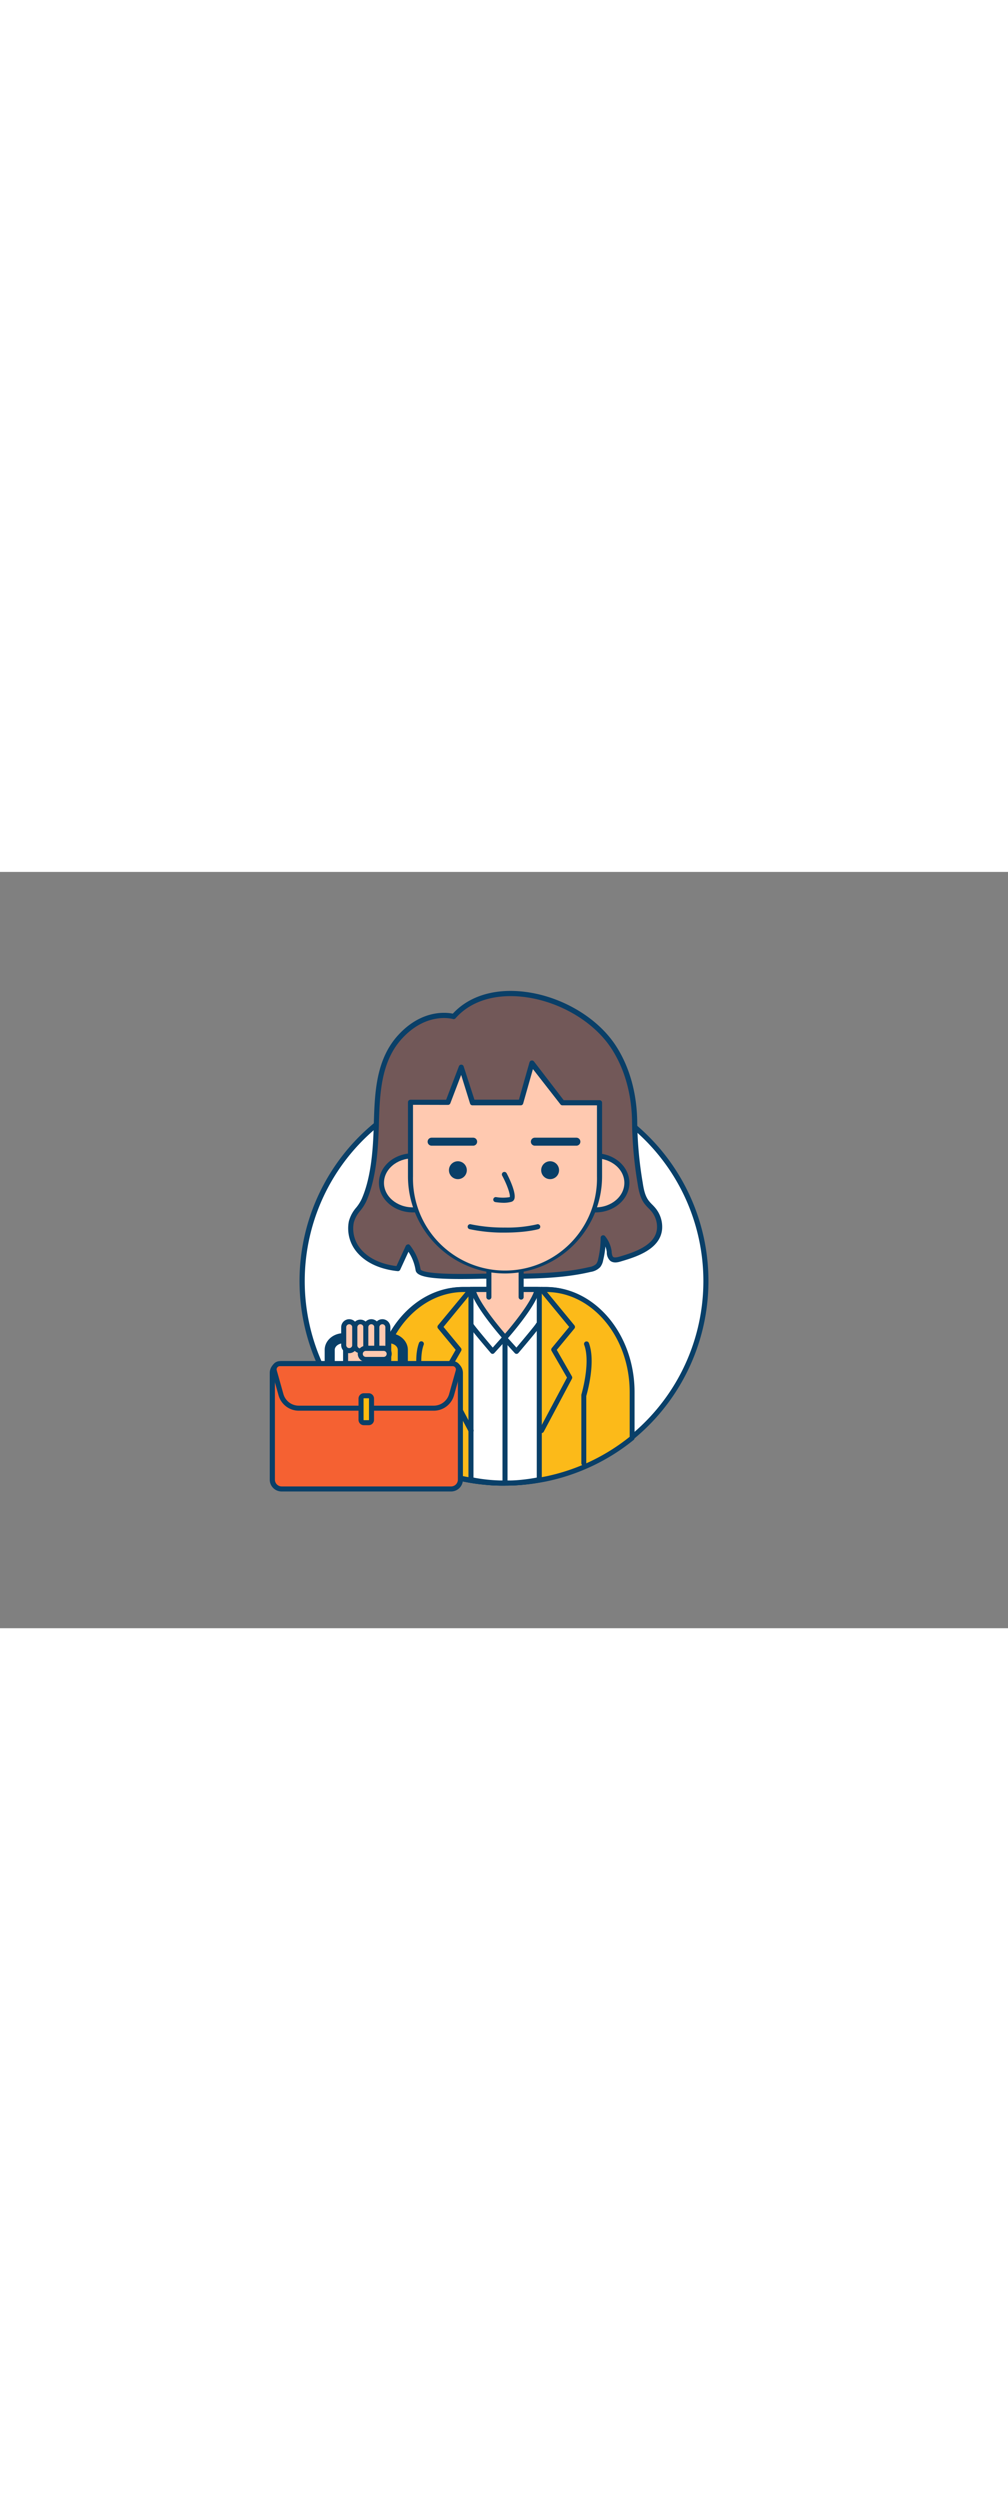 <svg xmlns="http://www.w3.org/2000/svg" viewBox="0 0 400 300" data-imageid="businesswoman-outline" imageName="Businesswoman" class="illustrations_image" style="width: 121px;"><rect x="0" y="0" width="400" height="300" fill="#808080" stroke="none"/><g id="_273_businesswoman_outline" data-name="#273_businesswoman_outline"><path d="M280.13,162.29a79.83,79.83,0,0,1-20.27,53.28,80.6,80.6,0,0,1-25.2,19q-2.83,1.37-5.78,2.5A77.21,77.21,0,0,1,218,240.39c-1.08.26-2.16.48-3.26.67q-3.39.65-6.89,1c-2,.21-4.1.32-6.19.36-.56,0-1.11,0-1.67,0s-1.18,0-1.76,0q-3.09-.06-6.1-.36-3.49-.33-6.89-1c-1.1-.19-2.18-.41-3.26-.67a77.21,77.21,0,0,1-10.87-3.33q-2.94-1.14-5.78-2.5a80.16,80.16,0,0,1,58.49-148.8,76.75,76.75,0,0,1,8.47,3.18,80.21,80.21,0,0,1,47.83,73.35Z" fill="#fff"/><path d="M200,243.43c-.6,0-1.2,0-1.79,0-2,0-4.11-.16-6.17-.37-2.31-.22-4.66-.55-7-1-1.17-.21-2.25-.43-3.3-.68a78.69,78.69,0,0,1-11-3.38c-2-.79-4-1.64-5.85-2.53a81.68,81.68,0,0,1-16-10.14A81.16,81.16,0,0,1,224.12,84.8,77.76,77.76,0,0,1,232.7,88a81.14,81.14,0,0,1,18.38,137.29,81.21,81.21,0,0,1-16,10.14c-1.83.89-3.8,1.74-5.85,2.53a78.69,78.69,0,0,1-11,3.38c-1.05.25-2.13.47-3.31.68-2.31.43-4.66.76-7,1-2,.21-4.08.33-6.26.37C201.13,243.42,200.57,243.43,200,243.43Zm0-160.27a79.16,79.16,0,0,0-34.22,150.5c1.79.86,3.71,1.69,5.7,2.47a76.56,76.56,0,0,0,10.73,3.29c1,.24,2.07.46,3.21.66,2.27.42,4.56.75,6.82,1,2,.21,4,.33,6,.36,1.13,0,2.25,0,3.38,0,2.14,0,4.19-.16,6.11-.36,2.27-.21,4.56-.54,6.82-1,1.15-.2,2.2-.42,3.21-.66a75.75,75.75,0,0,0,10.73-3.29c2-.78,3.92-1.61,5.71-2.47a79.15,79.15,0,0,0-2.33-143.8,76.57,76.57,0,0,0-8.36-3.15A79.5,79.5,0,0,0,200,83.16Z" fill="#093f68"/><path d="M180,57.34s-10.88-3.19-21.19,8c-9.65,10.43-9.13,25.41-9.62,37.85-.34,8.66-1.26,19-4.8,27-1.4,3.18-4.25,5.1-5,8.65A13.56,13.56,0,0,0,142,149.75c3.69,4.72,9.86,7,15.89,7.62l4-8.67a19.81,19.81,0,0,1,4,9.15c.58,3.67,24.76,2.44,27.84,2.45,13.23.06,27.48.41,40.4-2.64a5.74,5.74,0,0,0,3.22-1.57,5.35,5.35,0,0,0,.95-2.26,37.85,37.85,0,0,0,1-8.75,11.34,11.34,0,0,1,2.38,5.49c.14,1.05.21,2.26,1.06,2.9s2.16.39,3.23.07c6.12-1.82,15.12-4.65,15.72-12a10.75,10.75,0,0,0-2.56-7.73c-.82-1-1.81-1.79-2.57-2.8-1.7-2.23-2.18-5.1-2.61-7.85a157.75,157.75,0,0,1-2.14-23.56c-.06-10.47-2.48-21-8.3-30C230.42,49.27,195.25,40,180,57.34Z" fill="#725858"/><path d="M182.77,161.48c-12.46,0-17.46-1-17.85-3.48a18.69,18.69,0,0,0-2.83-7.32l-3.27,7.1a1,1,0,0,1-1,.58c-4.18-.41-11.89-2-16.58-8a14.57,14.57,0,0,1-2.81-11.74,13.63,13.63,0,0,1,2.93-5.48,16.72,16.72,0,0,0,2.15-3.37c3.58-8.13,4.4-18.51,4.72-26.66.05-1.17.08-2.37.12-3.58.36-11.81.78-25.19,9.76-34.91,9.31-10.08,19-8.93,21.58-8.4,6-6.53,15.26-9.69,26.15-8.9,15.39,1.11,30.89,9.82,38.57,21.66,5.47,8.44,8.39,19,8.46,30.57A154.19,154.19,0,0,0,255,123c.39,2.49.84,5.32,2.42,7.4a14.56,14.56,0,0,0,1.36,1.52c.4.4.8.81,1.17,1.25a11.74,11.74,0,0,1,2.8,8.45c-.67,8.21-10.54,11.15-16.43,12.91-.89.26-2.74.81-4.12-.23a4.44,4.44,0,0,1-1.41-3.24l0-.32a10.44,10.44,0,0,0-.55-2.15,36.25,36.25,0,0,1-.9,5.5,6.12,6.12,0,0,1-1.16,2.67,6.51,6.51,0,0,1-3.75,1.9c-12,2.84-24.92,2.76-37.42,2.69l-3.21,0-2.32,0C188.21,161.44,185.33,161.48,182.77,161.48ZM161.9,147.7a1,1,0,0,1,.78.38,20.72,20.72,0,0,1,4.22,9.61c.34.67,3.44,2.22,24.47,1.66l2.39,0,3.21,0c12.38.07,25.19.14,36.95-2.63a5,5,0,0,0,2.68-1.24,4.46,4.46,0,0,0,.75-1.85,37,37,0,0,0,1-8.52,1,1,0,0,1,1.77-.62,12.17,12.17,0,0,1,2.6,6l0,.34c.11.81.21,1.58.64,1.91s1.46.16,2.34-.1c5.4-1.61,14.44-4.3,15-11.15a9.68,9.68,0,0,0-2.33-7c-.33-.4-.7-.77-1.07-1.14a18.2,18.2,0,0,1-1.53-1.71c-1.88-2.48-2.39-5.71-2.8-8.3a156.67,156.67,0,0,1-2.15-23.71c-.06-11.18-2.88-21.38-8.14-29.49-7.35-11.35-22.23-19.69-37-20.76-10.51-.75-19.35,2.32-24.91,8.68a1,1,0,0,1-1,.3c-.45-.13-10.46-2.84-20.18,7.68-8.48,9.18-8.88,22.16-9.23,33.62,0,1.22-.07,2.42-.12,3.6-.32,8.32-1.17,19-4.88,27.39a18.18,18.18,0,0,1-2.4,3.76,12.1,12.1,0,0,0-2.57,4.7,12.51,12.51,0,0,0,2.44,10.08c4,5.11,10.52,6.68,14.49,7.16l3.69-8a1,1,0,0,1,.79-.57Z" fill="#093f68"/><path d="M250.45,206.34v18.21a80.19,80.19,0,0,1-15.79,10q-2.83,1.37-5.78,2.5A77.21,77.21,0,0,1,218,240.39c-1.08.26-2.16.48-3.26.67q-3.39.65-6.89,1c-2,.21-4.1.32-6.19.36-.56,0-1.11,0-1.67,0s-1.18,0-1.76,0q-3.09-.06-6.1-.36-3.49-.33-6.89-1c-1.1-.19-2.18-.41-3.26-.67a77.21,77.21,0,0,1-10.87-3.33q-2.94-1.14-5.78-2.5a80.19,80.19,0,0,1-15.79-10V206.34c0-22.47,15.28-40.7,34.14-40.7h32.62C235.17,165.64,250.45,183.87,250.45,206.34Z" fill="#fcba19" class="target-color"/><path d="M200,243.43c-.6,0-1.2,0-1.79,0-2,0-4.11-.16-6.17-.37-2.31-.22-4.66-.55-7-1-1.17-.21-2.25-.43-3.3-.68a78.69,78.69,0,0,1-11-3.38c-2-.79-4-1.64-5.85-2.53a81.68,81.68,0,0,1-16-10.14,1,1,0,0,1-.37-.77V206.34c0-23,15.76-41.7,35.14-41.7h32.62c19.38,0,35.14,18.71,35.14,41.7v18.21a1,1,0,0,1-.37.77,81.21,81.21,0,0,1-16,10.14c-1.83.89-3.8,1.74-5.85,2.53a78.69,78.69,0,0,1-11,3.38c-1.05.25-2.13.47-3.31.68-2.31.43-4.66.76-7,1-2,.21-4.08.33-6.26.37C201.13,243.42,200.57,243.43,200,243.43Zm-49.45-19.36a79.34,79.34,0,0,0,15.23,9.59c1.79.86,3.71,1.69,5.7,2.47a76.56,76.56,0,0,0,10.73,3.29c1,.24,2.07.46,3.21.66,2.27.42,4.56.75,6.82,1,2,.21,4,.33,6,.36,1.13,0,2.25,0,3.38,0,2.14,0,4.19-.16,6.11-.36,2.27-.21,4.56-.54,6.82-1,1.15-.2,2.2-.42,3.21-.66a75.75,75.75,0,0,0,10.73-3.29c2-.78,3.92-1.61,5.71-2.47a79.65,79.65,0,0,0,15.23-9.59V206.34c0-21.89-14.87-39.7-33.14-39.7H183.69c-18.27,0-33.14,17.81-33.14,39.7Zm99.9.48h0Z" fill="#093f68"/><path d="M250.85,206.34v18.21a80.19,80.19,0,0,1-15.79,10q-2.84,1.37-5.78,2.5a77.21,77.21,0,0,1-10.87,3.33c-1.08.26-2.16.48-3.26.67q-3.39.65-6.89,1c-2,.21-4.1.32-6.19.36-.56,0-1.11,0-1.67,0s-1.18,0-1.76,0q-3.09-.06-6.1-.36-3.49-.33-6.89-1c-1.1-.19-2.19-.41-3.26-.67a77.21,77.21,0,0,1-10.87-3.33q-2.94-1.14-5.78-2.5a80.19,80.19,0,0,1-15.79-10V206.34c0-22.47,15.28-40.7,34.14-40.7h32.62C235.57,165.64,250.85,183.87,250.85,206.34Z" fill="#fcba19" class="target-color"/><path d="M200.4,243.43c-.6,0-1.2,0-1.79,0-2.07,0-4.15-.16-6.17-.36-2.32-.22-4.67-.56-7-1-1.15-.2-2.27-.43-3.31-.68a78.22,78.22,0,0,1-11-3.37c-2-.78-4-1.64-5.85-2.53a80.88,80.88,0,0,1-16-10.13,1,1,0,0,1-.37-.78V206.34c0-23,15.76-41.7,35.14-41.7h32.62c19.38,0,35.14,18.71,35.14,41.7v18.21a1,1,0,0,1-.37.78,80.88,80.88,0,0,1-16,10.13c-1.85.89-3.82,1.75-5.85,2.53a79,79,0,0,1-11,3.38c-1.07.25-2.16.48-3.31.68-2.29.43-4.64.77-7,1-1.95.2-4,.32-6.26.36C201.53,243.42,201,243.43,200.4,243.43ZM151,224.07a79.27,79.27,0,0,0,15.22,9.59c1.81.87,3.73,1.7,5.71,2.47a78.56,78.56,0,0,0,10.73,3.29c1,.24,2.08.46,3.21.65,2.26.44,4.55.76,6.81,1,2,.2,4,.32,6,.36,1.13,0,2.25,0,3.37,0,2.22,0,4.22-.16,6.13-.35,2.27-.22,4.56-.54,6.8-1,1.13-.2,2.18-.41,3.22-.66a78.26,78.26,0,0,0,10.74-3.29c2-.77,3.9-1.6,5.71-2.47a79.27,79.27,0,0,0,15.22-9.59V206.34c0-21.89-14.87-39.7-33.14-39.7H184.09c-18.27,0-33.14,17.81-33.14,39.7Zm99.9.48h0Z" fill="#093f68"/><path d="M168.31,235.56a1,1,0,0,1-1-1V207.84c-.45-1.53-3.82-13.5-1.05-21a1,1,0,1,1,1.88.7c-2.67,7.18,1.09,19.69,1.13,19.82a1.35,1.35,0,0,1,0,.29v26.86A1,1,0,0,1,168.31,235.56Z" fill="#093f68"/><path d="M231.69,235.56a1,1,0,0,1-1-1V207.7a1.35,1.35,0,0,1,0-.29c0-.13,3.8-12.65,1.13-19.82a1,1,0,0,1,1.88-.7c2.77,7.45-.6,19.42-1.05,21v26.72A1,1,0,0,1,231.69,235.56Z" fill="#093f68"/><path d="M214,165.64v75.42a63.15,63.15,0,0,1-6.33,1c-1.88.21-3.77.32-5.69.36-.52,0-1,0-1.54,0l-1.62,0c-1.89,0-3.75-.16-5.6-.36a62.71,62.71,0,0,1-6.33-1V165.64Z" fill="#fff"/><path d="M200.44,243.43c-.55,0-1.11,0-1.65,0-1.9,0-3.82-.16-5.68-.37a64.47,64.47,0,0,1-6.43-1,1,1,0,0,1-.79-1V165.64a1,1,0,0,1,1-1H214a1,1,0,0,1,1,1v75.42a1,1,0,0,1-.8,1,64.47,64.47,0,0,1-6.43,1c-1.81.21-3.7.33-5.77.37Q201.24,243.43,200.44,243.43Zm-12.55-3.19c1.8.35,3.62.62,5.43.81s3.67.31,5.53.35c1,0,2.06,0,3.09,0,2,0,3.86-.16,5.61-.35s3.65-.46,5.45-.81v-73.6H187.89Z" fill="#093f68"/><path d="M186.89,222.59a1,1,0,0,1-.89-.53l-11.18-21a1,1,0,0,1,0-1l6-10.48-7-8.47a1,1,0,0,1,0-1.27L186.11,165a1,1,0,0,1,1.55,1.28L176,180.48l6.9,8.37A1,1,0,0,1,183,190l-6.1,10.59,10.92,20.54a1,1,0,0,1-.88,1.47Z" fill="#093f68"/><path d="M214.94,222.59a1,1,0,0,1-.47-.12,1,1,0,0,1-.41-1.35L225,200.58,218.88,190a1,1,0,0,1,.09-1.14l6.9-8.37-11.7-14.2a1,1,0,0,1,1.55-1.28l12.22,14.85a1,1,0,0,1,0,1.27l-7,8.47,6,10.48a1,1,0,0,1,0,1l-11.18,21A1,1,0,0,1,214.94,222.59Z" fill="#093f68"/><path d="M213.21,165.64c-1.38,6.28-12.77,19.06-12.77,19.06s-11.38-12.78-12.76-19.06Z" fill="#ffc9b0"/><path d="M200.44,185.7a1,1,0,0,1-.74-.33c-.48-.53-11.58-13.05-13-19.52a1,1,0,0,1,.2-.84,1,1,0,0,1,.78-.37h25.53a1,1,0,0,1,.78.37,1,1,0,0,1,.19.84c-1.42,6.47-12.52,19-13,19.52A1,1,0,0,1,200.44,185.7ZM189,166.64c1.94,5.26,9.08,13.82,11.42,16.54,2.34-2.72,9.49-11.28,11.43-16.54Z" fill="#093f68"/><polyline points="194 168.66 194 156.6 206.8 156.6 206.8 168.66" fill="#ffc9b0"/><path d="M206.8,169.66a1,1,0,0,1-1-1V157.6H195v11.06a1,1,0,0,1-2,0V156.6a1,1,0,0,1,1-1h12.8a1,1,0,0,1,1,1v12.06A1,1,0,0,1,206.8,169.66Z" fill="#093f68"/><ellipse cx="163.81" cy="123.34" rx="12.44" ry="10.72" fill="#ffc9b0"/><path d="M163.81,135.06c-7.41,0-13.44-5.26-13.44-11.72s6-11.72,13.44-11.72,13.44,5.26,13.44,11.72S171.22,135.06,163.81,135.06Zm0-21.44c-6.3,0-11.44,4.36-11.44,9.72s5.14,9.72,11.44,9.72,11.44-4.36,11.44-9.72S170.12,113.62,163.81,113.62Z" fill="#093f68"/><ellipse cx="236.32" cy="123.34" rx="12.44" ry="10.72" fill="#ffc9b0"/><path d="M236.33,135.06c-7.41,0-13.44-5.26-13.44-11.72s6-11.72,13.44-11.72,13.43,5.26,13.43,11.72S243.73,135.06,236.33,135.06Zm0-21.44c-6.31,0-11.44,4.36-11.44,9.72s5.13,9.72,11.44,9.72,11.43-4.36,11.43-9.72S242.63,113.62,236.33,113.62Z" fill="#093f68"/><path d="M223.21,91.55,211.08,76s-2.73,9.6-4.41,15.55l-19.13,0L183,77.52l-5.3,13.9-14.84,0v29.39a37.51,37.51,0,0,0,37.51,37.52h0a37.51,37.51,0,0,0,37.51-37.52V91.59Z" fill="#ffc9b0"/><path d="M200.4,159.28a38.56,38.56,0,0,1-38.51-38.52V91.37a1,1,0,0,1,.29-.7,1,1,0,0,1,.71-.3h0l14.15,0,5.06-13.26a1,1,0,0,1,1.88,0l4.29,13.24,17.65,0c1.68-6,4.2-14.83,4.2-14.83a1,1,0,0,1,.77-.7,1,1,0,0,1,1,.36L223.7,90.55l14.22,0a1,1,0,0,1,1,1v29.17A38.56,38.56,0,0,1,200.4,159.28Zm-36.51-66.9v28.38a36.51,36.51,0,1,0,73,0V92.59l-13.7,0a1,1,0,0,1-.79-.38l-10.92-14-3.87,13.65a1,1,0,0,1-1,.73h0l-19.13,0a1,1,0,0,1-.95-.7L183,80.52l-4.29,11.25a1,1,0,0,1-.93.65h0Z" fill="#093f68"/><circle cx="181.7" cy="118.32" r="3.55" fill="#093f68"/><circle cx="218.3" cy="118.32" r="3.55" fill="#093f68"/><path d="M200,131.25a23.42,23.42,0,0,1-3.44-.28,1,1,0,0,1-.81-1.16,1,1,0,0,1,1.16-.81,16.86,16.86,0,0,0,5.37,0c.31-.92-1-4.82-3-8.52a1,1,0,1,1,1.77-.93c1,1.85,4,8.06,3,10.34a1.78,1.78,0,0,1-1.22,1A11.83,11.83,0,0,1,200,131.25Z" fill="#093f68"/><path d="M200.4,143.07a64,64,0,0,1-14-1.35,1,1,0,1,1,.47-1.94,64.05,64.05,0,0,0,13.52,1.29,51.9,51.9,0,0,0,12.68-1.28,1,1,0,1,1,.55,1.92C213.43,141.77,208.78,143.07,200.4,143.07Z" fill="#093f68"/><path d="M187.75,108.6H171.28a1.59,1.59,0,0,1,0-3.18h16.47a1.59,1.59,0,0,1,0,3.18Z" fill="#093f68"/><path d="M228.72,108.6H212.25a1.59,1.59,0,0,1,0-3.18h16.47a1.59,1.59,0,0,1,0,3.18Z" fill="#093f68"/><path d="M195.49,191.19h0a1,1,0,0,1-.74-.35c-8.84-10.41-8.84-10.75-8.84-11.2a1,1,0,0,1,1.93-.36c.47.76,4.15,5.21,7.69,9.4L199.7,184a1,1,0,0,1,1.48,1.34l-5,5.49A1,1,0,0,1,195.49,191.19Zm-7.6-11.55h0Z" fill="#093f68"/><path d="M205,191.19a1,1,0,0,1-.74-.33l-5-5.49a1,1,0,0,1,1.48-1.34l4.19,4.65c3.54-4.19,7.22-8.64,7.69-9.4a1,1,0,0,1,1.93.36c0,.45,0,.79-8.84,11.2a1,1,0,0,1-.74.35Z" fill="#093f68"/><path d="M200.4,243.43a1,1,0,0,1-1-1V187.24a1,1,0,0,1,2,0v55.19A1,1,0,0,1,200.4,243.43Z" fill="#093f68"/><rect x="137.14" y="186.01" width="17.12" height="17.12" fill="#ffc9b0"/><path d="M154.26,204.13H137.14a1,1,0,0,1-1-1V186a1,1,0,0,1,1-1h17.12a1,1,0,0,1,1,1v17.12A1,1,0,0,1,154.26,204.13Zm-16.12-2h15.12V187H138.14Z" fill="#093f68"/><path d="M170.11,219.63a1,1,0,0,1-1-1v-18a1,1,0,1,1,2,0v18A1,1,0,0,1,170.11,219.63Z" fill="#093f68"/><path d="M159.85,197.05a2,2,0,0,1-2-2v-5.46c0-1.41-1.58-2.61-3.45-2.61H136.28c-1.86,0-3.44,1.2-3.44,2.61v5.46a2,2,0,0,1-4,0v-5.46c0-3.64,3.34-6.61,7.44-6.61H154.4c4.11,0,7.45,3,7.45,6.61v5.46A2,2,0,0,1,159.85,197.05Z" fill="#093f68"/><rect x="108.04" y="195.05" width="74.61" height="49.71" rx="3.69" fill="#f56132"/><path d="M179,245.76H111.73a4.7,4.7,0,0,1-4.69-4.69V198.75a4.71,4.71,0,0,1,4.69-4.7H179a4.71,4.71,0,0,1,4.7,4.7v42.32A4.7,4.7,0,0,1,179,245.76Zm-67.22-49.71a2.7,2.7,0,0,0-2.69,2.7v42.32a2.7,2.7,0,0,0,2.69,2.69H179a2.7,2.7,0,0,0,2.7-2.69V198.75a2.7,2.7,0,0,0-2.7-2.7Z" fill="#093f68"/><path d="M172.14,212.72h-53.6a7.33,7.33,0,0,1-7.05-5.35L108.86,198a2.29,2.29,0,0,1,2.2-2.91h68.56a2.29,2.29,0,0,1,2.21,2.91l-2.64,9.41A7.31,7.31,0,0,1,172.14,212.72Z" fill="#f56132"/><path d="M172.14,213.72h-53.6a8.35,8.35,0,0,1-8-6.08l-2.64-9.41a3.3,3.3,0,0,1,3.17-4.18h68.56a3.29,3.29,0,0,1,3.17,4.18l-2.64,9.41A8.34,8.34,0,0,1,172.14,213.72Zm-61.08-17.67a1.29,1.29,0,0,0-1.24,1.64l2.64,9.41a6.34,6.34,0,0,0,6.08,4.62h53.6a6.34,6.34,0,0,0,6.09-4.62l2.64-9.41a1.28,1.28,0,0,0-.22-1.13,1.3,1.3,0,0,0-1-.51Z" fill="#093f68"/><rect x="143.27" y="207.79" width="4.15" height="10.68" rx="1.11" fill="#ffbc0e"/><path d="M146.3,219.47h-1.92a2.12,2.12,0,0,1-2.11-2.12V208.9a2.12,2.12,0,0,1,2.11-2.11h1.92a2.12,2.12,0,0,1,2.12,2.11v8.45A2.12,2.12,0,0,1,146.3,219.47Zm-1.92-10.68a.11.11,0,0,0-.11.11v8.45a.11.11,0,0,0,.11.12h1.92a.12.12,0,0,0,.12-.12V208.9a.11.11,0,0,0-.12-.11Z" fill="#093f68"/><rect x="136.39" y="178.42" width="4.38" height="11.47" rx="2.19" fill="#ffc9b0"/><path d="M138.58,190.9a3.2,3.2,0,0,1-3.19-3.2v-7.09a3.19,3.19,0,1,1,6.38,0v7.09A3.2,3.2,0,0,1,138.58,190.9Zm0-11.48a1.2,1.2,0,0,0-1.19,1.19v7.09a1.19,1.19,0,1,0,2.38,0v-7.09A1.19,1.19,0,0,0,138.58,179.42Z" fill="#093f68"/><rect x="140.77" y="178.42" width="4.38" height="11.47" rx="2.19" fill="#ffc9b0"/><path d="M143,190.9a3.2,3.2,0,0,1-3.19-3.2v-7.09a3.2,3.2,0,0,1,6.39,0v7.09A3.21,3.21,0,0,1,143,190.9Zm0-11.48a1.2,1.2,0,0,0-1.19,1.19v7.09a1.2,1.2,0,1,0,2.39,0v-7.09A1.2,1.2,0,0,0,143,179.42Z" fill="#093f68"/><rect x="145.16" y="178.42" width="4.38" height="11.47" rx="2.19" fill="#ffc9b0"/><path d="M147.35,190.9a3.2,3.2,0,0,1-3.19-3.2v-7.09a3.19,3.19,0,1,1,6.38,0v7.09A3.2,3.2,0,0,1,147.35,190.9Zm0-11.48a1.19,1.19,0,0,0-1.19,1.19v7.09a1.19,1.19,0,1,0,2.38,0v-7.09A1.2,1.2,0,0,0,147.35,179.42Z" fill="#093f68"/><rect x="149.54" y="178.42" width="4.38" height="11.47" rx="2.19" fill="#ffc9b0"/><path d="M151.73,190.9a3.2,3.2,0,0,1-3.19-3.2v-7.09a3.19,3.19,0,1,1,6.38,0v7.09A3.2,3.2,0,0,1,151.73,190.9Zm0-11.48a1.19,1.19,0,0,0-1.19,1.19v7.09a1.19,1.19,0,1,0,2.38,0v-7.09A1.19,1.19,0,0,0,151.73,179.42Z" fill="#093f68"/><rect x="146.51" y="185.4" width="4.38" height="11.47" rx="2.19" transform="translate(339.84 42.44) rotate(90)" fill="#ffc9b0"/><path d="M152.25,194.33h-7.09a3.19,3.19,0,1,1,0-6.38h7.09a3.19,3.19,0,0,1,0,6.38ZM145.16,190a1.19,1.19,0,1,0,0,2.38h7.09a1.19,1.19,0,0,0,0-2.38Z" fill="#093f68"/></g></svg>